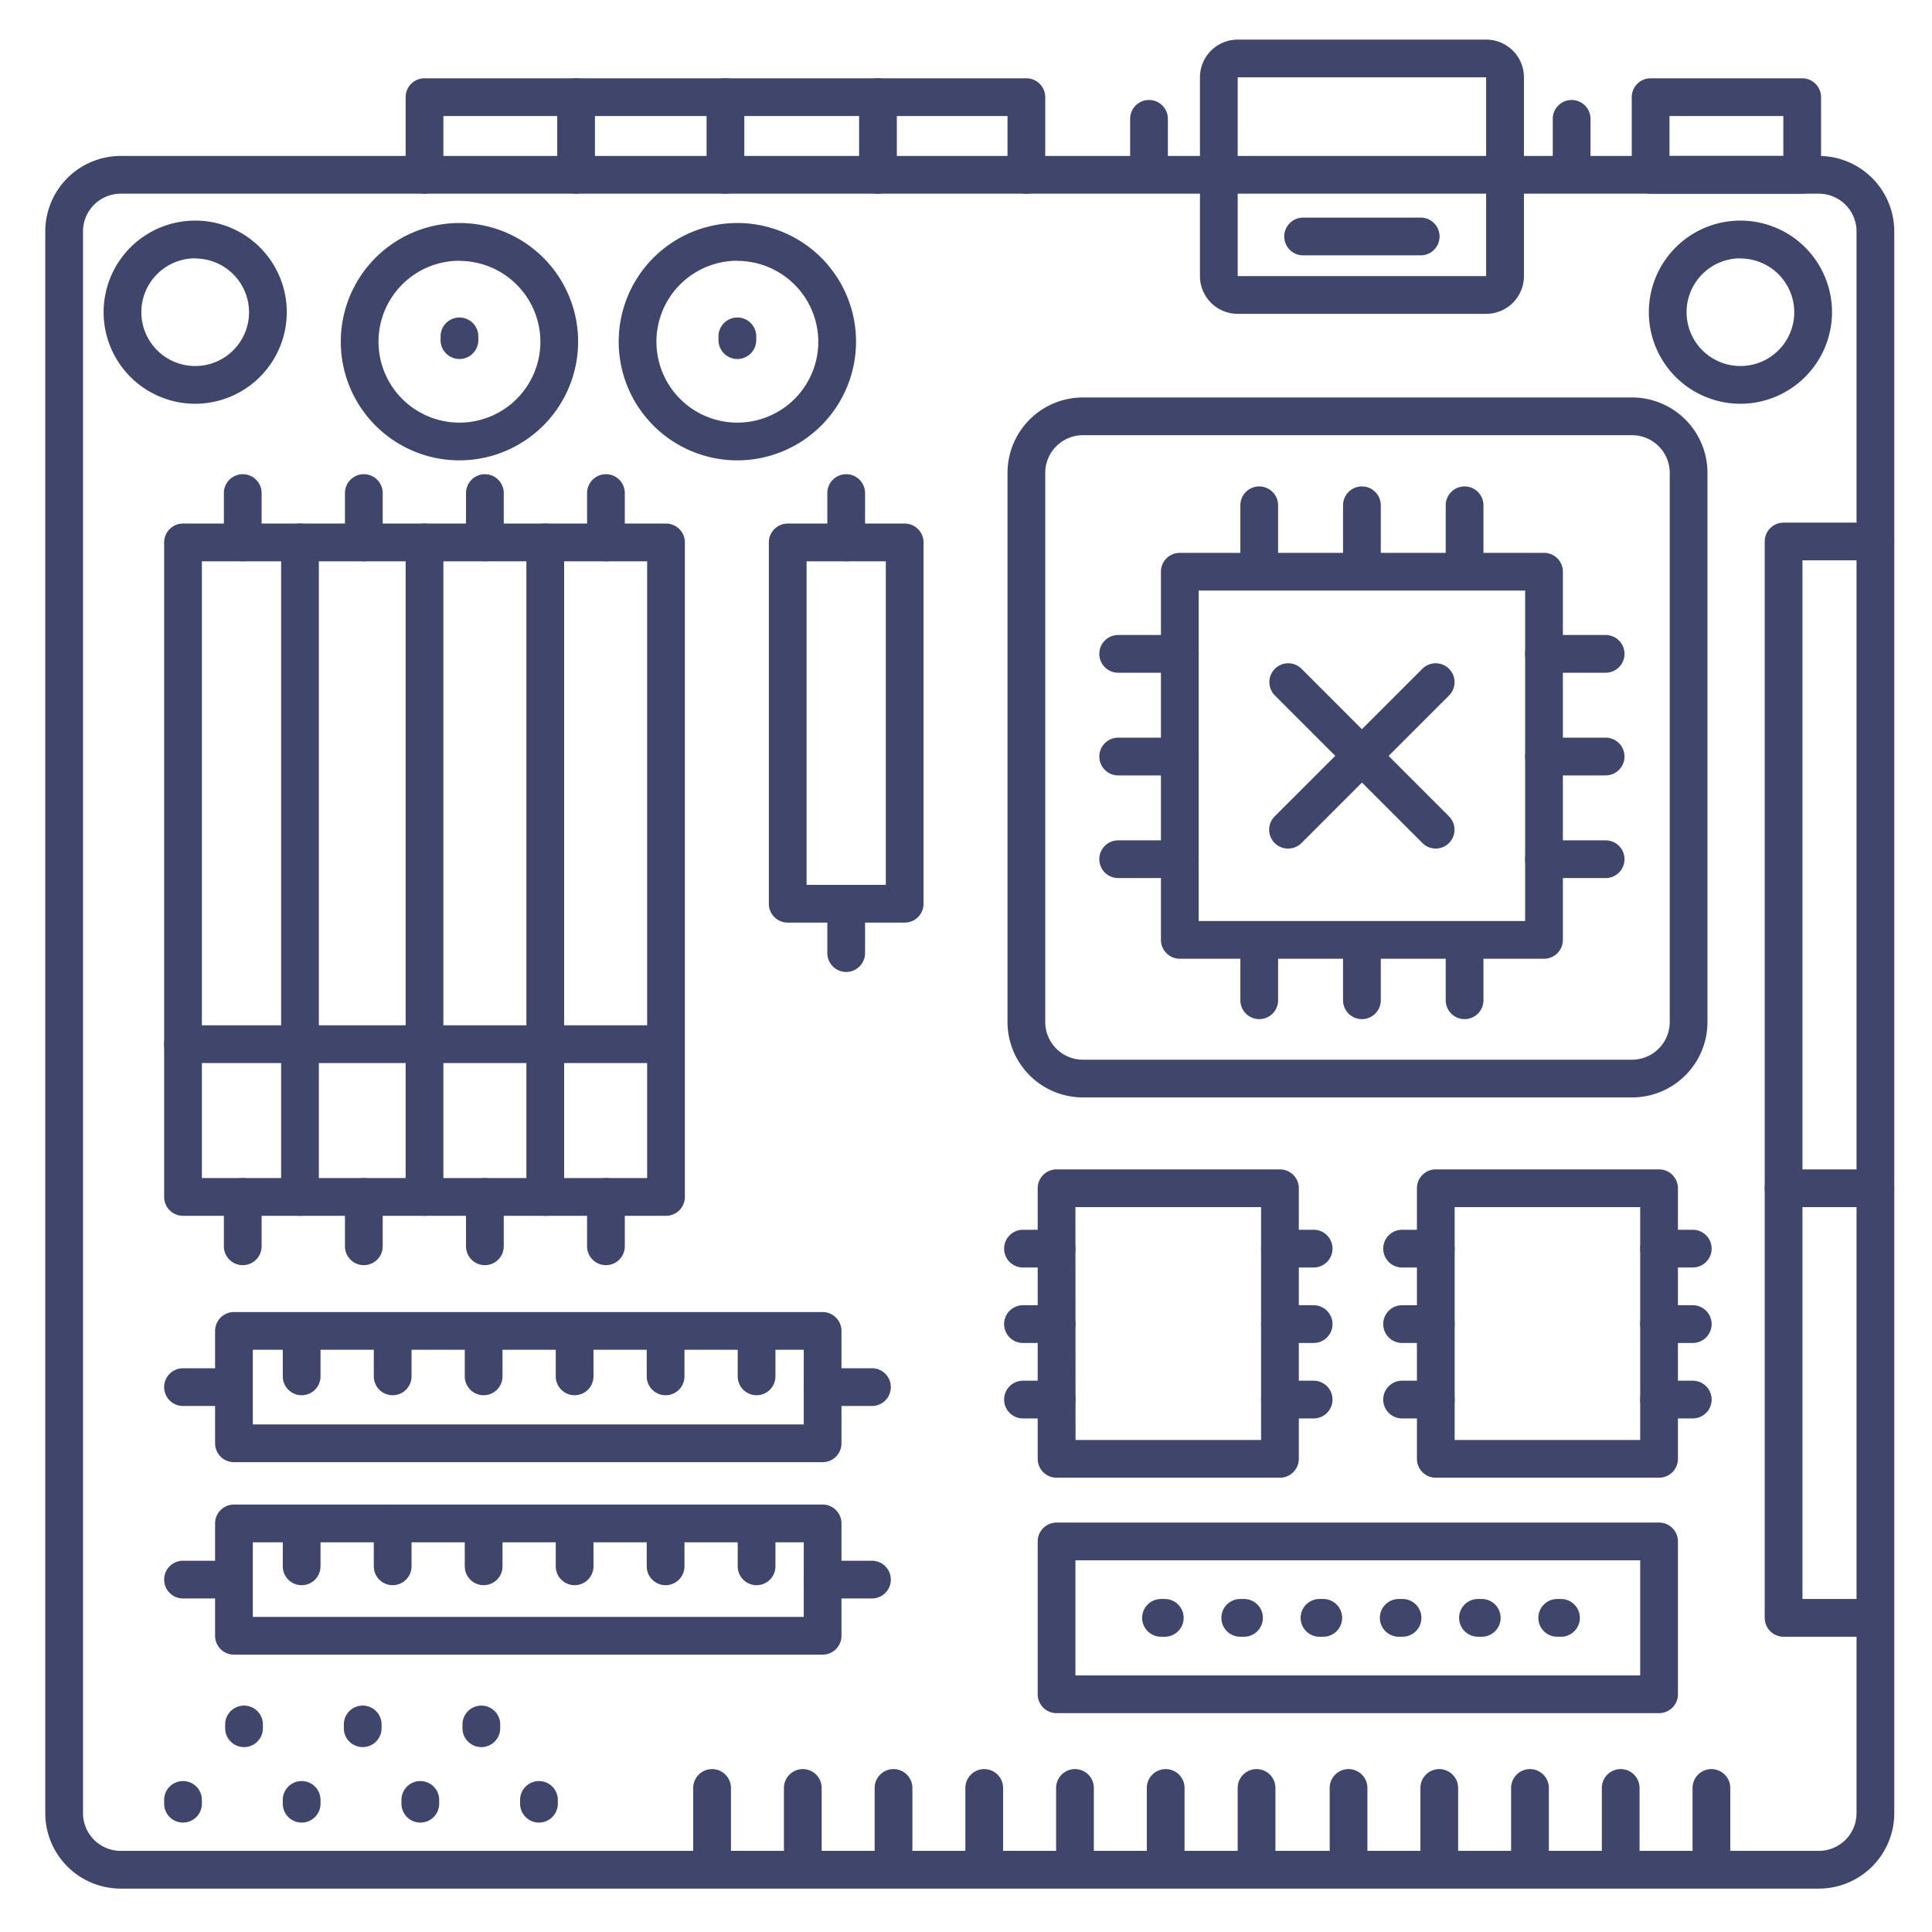 <?xml version="1.0" ?><svg viewBox="0 0 512 512" xmlns="http://www.w3.org/2000/svg"><defs><style>.cls-1{fill:#3f456b;}</style></defs><title/><g id="Lines"><path class="cls-1" d="M439.67,391.61H380.5a5,5,0,0,1-5-5V314.9a5,5,0,0,1,5-5h59.17a5,5,0,0,1,5,5v71.71A5,5,0,0,1,439.67,391.61Zm-54.17-10h49.17V319.9H385.5Z"/><path class="cls-1" d="M380.5,335.9h-8.93a5,5,0,0,1,0-10h8.93a5,5,0,0,1,0,10Z"/><path class="cls-1" d="M380.5,375.9h-8.93a5,5,0,0,1,0-10h8.93a5,5,0,0,1,0,10Z"/><path class="cls-1" d="M380.5,355.9h-8.93a5,5,0,0,1,0-10h8.93a5,5,0,0,1,0,10Z"/><path class="cls-1" d="M448.6,335.9h-8.93a5,5,0,1,1,0-10h8.93a5,5,0,0,1,0,10Z"/><path class="cls-1" d="M448.6,375.9h-8.93a5,5,0,1,1,0-10h8.93a5,5,0,0,1,0,10Z"/><path class="cls-1" d="M448.6,355.9h-8.93a5,5,0,1,1,0-10h8.93a5,5,0,0,1,0,10Z"/><path class="cls-1" d="M339.2,391.61H280a5,5,0,0,1-5-5V314.9a5,5,0,0,1,5-5H339.2a5,5,0,0,1,5,5v71.71A5,5,0,0,1,339.2,391.61Zm-54.17-10H334.2V319.9H285Z"/><path class="cls-1" d="M280,335.9H271.1a5,5,0,0,1,0-10H280a5,5,0,0,1,0,10Z"/><path class="cls-1" d="M280,375.9H271.1a5,5,0,0,1,0-10H280a5,5,0,0,1,0,10Z"/><path class="cls-1" d="M280,355.9H271.1a5,5,0,0,1,0-10H280a5,5,0,0,1,0,10Z"/><path class="cls-1" d="M348.13,335.9H339.2a5,5,0,1,1,0-10h8.93a5,5,0,0,1,0,10Z"/><path class="cls-1" d="M348.13,375.9H339.2a5,5,0,1,1,0-10h8.93a5,5,0,0,1,0,10Z"/><path class="cls-1" d="M348.13,355.9H339.2a5,5,0,1,1,0-10h8.93a5,5,0,0,1,0,10Z"/><path class="cls-1" d="M409.18,254.08H312.66a5,5,0,0,1-5-5V151.51a5,5,0,0,1,5-5h96.52a5,5,0,0,1,5,5v97.57A5,5,0,0,1,409.18,254.08Zm-91.52-10h86.52V156.51H317.66Z"/><path class="cls-1" d="M312.66,178.28H296.33a5,5,0,0,1,0-10h16.33a5,5,0,0,1,0,10Z"/><path class="cls-1" d="M312.66,232.7H296.33a5,5,0,0,1,0-10h16.33a5,5,0,0,1,0,10Z"/><path class="cls-1" d="M312.66,205.49H296.33a5,5,0,0,1,0-10h16.33a5,5,0,1,1,0,10Z"/><path class="cls-1" d="M425.51,178.28H409.18a5,5,0,0,1,0-10h16.33a5,5,0,0,1,0,10Z"/><path class="cls-1" d="M425.51,232.7H409.18a5,5,0,0,1,0-10h16.33a5,5,0,0,1,0,10Z"/><path class="cls-1" d="M425.51,205.49H409.18a5,5,0,0,1,0-10h16.33a5,5,0,0,1,0,10Z"/><path class="cls-1" d="M388.13,155.49a5,5,0,0,1-5-5V133.91a5,5,0,1,1,10,0v16.58A5,5,0,0,1,388.13,155.49Z"/><path class="cls-1" d="M333.71,155.49a5,5,0,0,1-5-5V133.91a5,5,0,0,1,10,0v16.58A5,5,0,0,1,333.71,155.49Z"/><path class="cls-1" d="M360.92,155.49a5,5,0,0,1-5-5V133.91a5,5,0,0,1,10,0v16.58A5,5,0,0,1,360.92,155.49Z"/><path class="cls-1" d="M388.13,270.08a5,5,0,0,1-5-5v-14.9a5,5,0,1,1,10,0v14.9A5,5,0,0,1,388.13,270.08Z"/><path class="cls-1" d="M333.71,270.08a5,5,0,0,1-5-5v-14.9a5,5,0,0,1,10,0v14.9A5,5,0,0,1,333.71,270.08Z"/><path class="cls-1" d="M360.92,270.08a5,5,0,0,1-5-5v-14.9a5,5,0,0,1,10,0v14.9A5,5,0,0,1,360.92,270.08Z"/><g data-name="&lt;编组&gt;" id="_编组_"><path class="cls-1" d="M482,500.5H32a20,20,0,0,1-20-20V61.33a20,20,0,0,1,20-20H482a20,20,0,0,1,20,20V480.5A20,20,0,0,1,482,500.5ZM32,51.33a10,10,0,0,0-10,10V480.5a10,10,0,0,0,10,10H482a10,10,0,0,0,10-10V61.33a10,10,0,0,0-10-10Z"/></g><path class="cls-1" d="M461.23,107A24.27,24.27,0,1,1,485.5,82.77,24.3,24.3,0,0,1,461.23,107Zm0-38.54A14.27,14.27,0,1,0,475.5,82.77,14.28,14.28,0,0,0,461.23,68.5Z"/><path class="cls-1" d="M51.77,107A24.27,24.27,0,1,1,76,82.77,24.3,24.3,0,0,1,51.77,107Zm0-38.54A14.27,14.27,0,1,0,66,82.77,14.28,14.28,0,0,0,51.77,68.5Z"/><path class="cls-1" d="M121.76,122a31.45,31.45,0,1,1,31.45-31.45A31.49,31.49,0,0,1,121.76,122Zm0-52.9a21.45,21.45,0,1,0,21.45,21.45A21.48,21.48,0,0,0,121.76,69.14Z"/><path class="cls-1" d="M121.76,95.14a5,5,0,0,1-5-5v-1a5,5,0,0,1,10,0v1A5,5,0,0,1,121.76,95.14Z"/><path class="cls-1" d="M195.41,122a31.45,31.45,0,1,1,31.45-31.45A31.49,31.49,0,0,1,195.41,122Zm0-52.9a21.45,21.45,0,1,0,21.45,21.45A21.47,21.47,0,0,0,195.41,69.14Z"/><path class="cls-1" d="M195.41,95.14a5,5,0,0,1-5-5v-1a5,5,0,0,1,10,0v1A5,5,0,0,1,195.41,95.14Z"/><path class="cls-1" d="M393.85,83.17H328a10,10,0,0,1-10-10V20.5a10,10,0,0,1,10-10h65.86a10,10,0,0,1,10,10V73.17A10,10,0,0,1,393.85,83.17Zm0-10v0ZM328,20.5V73.17h65.84l0-52.67Z"/><path class="cls-1" d="M432.5,290.83H287a20,20,0,0,1-20-20V125.33a20,20,0,0,1,20-20H432.5a20,20,0,0,1,20,20v145.5A20,20,0,0,1,432.5,290.83ZM287,115.33a10,10,0,0,0-10,10v145.5a10,10,0,0,0,10,10H432.5a10,10,0,0,0,10-10V125.33a10,10,0,0,0-10-10Z"/><path class="cls-1" d="M304.5,49.75a5,5,0,0,1-5-5V31.5a5,5,0,0,1,10,0V44.75A5,5,0,0,1,304.5,49.75Z"/><path class="cls-1" d="M416.5,49.75a5,5,0,0,1-5-5V31.5a5,5,0,0,1,10,0V44.75A5,5,0,0,1,416.5,49.75Z"/><path class="cls-1" d="M272,51.33a5,5,0,0,1-5-5V30.75H117.5V46.33a5,5,0,0,1-10,0V25.75a5,5,0,0,1,5-5H272a5,5,0,0,1,5,5V46.33A5,5,0,0,1,272,51.33Z"/><path class="cls-1" d="M192.25,51.33a5,5,0,0,1-5-5V25.75a5,5,0,0,1,10,0V46.33A5,5,0,0,1,192.25,51.33Z"/><path class="cls-1" d="M152.67,51.33a5,5,0,0,1-5-5V25.75a5,5,0,0,1,10,0V46.33A5,5,0,0,1,152.67,51.33Z"/><path class="cls-1" d="M232.67,51.33a5,5,0,0,1-5-5V25.75a5,5,0,1,1,10,0V46.33A5,5,0,0,1,232.67,51.33Z"/><path class="cls-1" d="M477.6,51.33H437.43a5,5,0,0,1-5-5V25.75a5,5,0,0,1,5-5H477.6a5,5,0,0,1,5,5V46.33A5,5,0,0,1,477.6,51.33Zm-35.17-10H472.6V30.75H442.43Z"/><path class="cls-1" d="M439.67,454H280a5,5,0,0,1-5-5V408.5a5,5,0,0,1,5-5H439.67a5,5,0,0,1,5,5V449A5,5,0,0,1,439.67,454ZM285,444H434.67V413.5H285Z"/><path class="cls-1" d="M496.5,433.75H472.67a5,5,0,0,1-5-5V143.5a5,5,0,0,1,5-5H497a5,5,0,0,1,0,10H477.67V423.75H496.5a5,5,0,0,1,0,10Z"/><path class="cls-1" d="M497,319.9H472.67a5,5,0,1,1,0-10H497a5,5,0,0,1,0,10Z"/><path class="cls-1" d="M176.5,322.2H48.5a5,5,0,0,1-5-5V143.75a5,5,0,0,1,5-5h128a5,5,0,0,1,5,5V317.2A5,5,0,0,1,176.5,322.2Zm-123-10h118V148.75H53.5Z"/><path class="cls-1" d="M79.5,322.2a5,5,0,0,1-5-5V143.75a5,5,0,0,1,10,0V317.2A5,5,0,0,1,79.5,322.2Z"/><path class="cls-1" d="M112.5,322.2a5,5,0,0,1-5-5V143.75a5,5,0,0,1,10,0V317.2A5,5,0,0,1,112.5,322.2Z"/><path class="cls-1" d="M144.5,322.2a5,5,0,0,1-5-5V143.75a5,5,0,0,1,10,0V317.2A5,5,0,0,1,144.5,322.2Z"/><path class="cls-1" d="M175.33,281.72H48.5a5,5,0,0,1,0-10H175.33a5,5,0,1,1,0,10Z"/><path class="cls-1" d="M239.75,244.5h-31a5,5,0,0,1-5-5V143.75a5,5,0,0,1,5-5h31a5,5,0,0,1,5,5V239.5A5,5,0,0,1,239.75,244.5Zm-26-10h21V148.75h-21Z"/><path class="cls-1" d="M218,387.49H62a5,5,0,0,1-5-5V352.71a5,5,0,0,1,5-5H218a5,5,0,0,1,5,5v29.78A5,5,0,0,1,218,387.49Zm-151-10H213V357.71H67Z"/><path class="cls-1" d="M218,438.5H62a5,5,0,0,1-5-5V403.72a5,5,0,0,1,5-5H218a5,5,0,0,1,5,5V433.5A5,5,0,0,1,218,438.5Zm-151-10H213V408.72H67Z"/><path class="cls-1" d="M64.33,148.75a5,5,0,0,1-5-5V130.67a5,5,0,0,1,10,0v13.08A5,5,0,0,1,64.33,148.75Z"/><path class="cls-1" d="M96.42,148.75a5,5,0,0,1-5-5V130.67a5,5,0,0,1,10,0v13.08A5,5,0,0,1,96.42,148.75Z"/><path class="cls-1" d="M128.5,148.75a5,5,0,0,1-5-5V130.67a5,5,0,0,1,10,0v13.08A5,5,0,0,1,128.5,148.75Z"/><path class="cls-1" d="M160.58,148.75a5,5,0,0,1-5-5V130.67a5,5,0,0,1,10,0v13.08A5,5,0,0,1,160.58,148.75Z"/><path class="cls-1" d="M64.33,335.28a5,5,0,0,1-5-5V317.2a5,5,0,0,1,10,0v13.08A5,5,0,0,1,64.33,335.28Z"/><path class="cls-1" d="M96.42,335.28a5,5,0,0,1-5-5V317.2a5,5,0,0,1,10,0v13.08A5,5,0,0,1,96.42,335.28Z"/><path class="cls-1" d="M128.5,335.28a5,5,0,0,1-5-5V317.2a5,5,0,0,1,10,0v13.08A5,5,0,0,1,128.5,335.28Z"/><path class="cls-1" d="M160.58,335.28a5,5,0,0,1-5-5V317.2a5,5,0,0,1,10,0v13.08A5,5,0,0,1,160.58,335.28Z"/><path class="cls-1" d="M224.25,148.75a5,5,0,0,1-5-5V130.67a5,5,0,0,1,10,0v13.08A5,5,0,0,1,224.25,148.75Z"/><path class="cls-1" d="M224.25,257.58a5,5,0,0,1-5-5V239.5a5,5,0,0,1,10,0v13.08A5,5,0,0,1,224.25,257.58Z"/><path class="cls-1" d="M61.58,372.6H48.5a5,5,0,0,1,0-10H61.58a5,5,0,0,1,0,10Z"/><path class="cls-1" d="M61.58,423.61H48.5a5,5,0,0,1,0-10H61.58a5,5,0,0,1,0,10Z"/><path class="cls-1" d="M231.08,372.6H218a5,5,0,0,1,0-10h13.08a5,5,0,1,1,0,10Z"/><path class="cls-1" d="M231.08,423.61H218a5,5,0,0,1,0-10h13.08a5,5,0,1,1,0,10Z"/></g><g id="Outline"><path class="cls-1" d="M64.67,463a5,5,0,0,1-5-5v-1a5,5,0,0,1,10,0v1A5,5,0,0,1,64.67,463Z"/><path class="cls-1" d="M96.12,463a5,5,0,0,1-5-5v-1a5,5,0,0,1,10,0v1A5,5,0,0,1,96.12,463Z"/><path class="cls-1" d="M127.56,463a5,5,0,0,1-5-5v-1a5,5,0,0,1,10,0v1A5,5,0,0,1,127.56,463Z"/><path class="cls-1" d="M48.5,483a5,5,0,0,1-5-5v-1a5,5,0,0,1,10,0v1A5,5,0,0,1,48.5,483Z"/><path class="cls-1" d="M79.94,483a5,5,0,0,1-5-5v-1a5,5,0,0,1,10,0v1A5,5,0,0,1,79.94,483Z"/><path class="cls-1" d="M111.39,483a5,5,0,0,1-5-5v-1a5,5,0,0,1,10,0v1A5,5,0,0,1,111.39,483Z"/><path class="cls-1" d="M142.83,483a5,5,0,0,1-5-5v-1a5,5,0,0,1,10,0v1A5,5,0,0,1,142.83,483Z"/><path class="cls-1" d="M188.71,498.17a5,5,0,0,1-5-5V473.83a5,5,0,0,1,10,0v19.34A5,5,0,0,1,188.71,498.17Z"/><path class="cls-1" d="M212.75,498.17a5,5,0,0,1-5-5V473.83a5,5,0,1,1,10,0v19.34A5,5,0,0,1,212.75,498.17Z"/><path class="cls-1" d="M236.79,498.17a5,5,0,0,1-5-5V473.83a5,5,0,0,1,10,0v19.34A5,5,0,0,1,236.79,498.17Z"/><path class="cls-1" d="M260.83,498.17a5,5,0,0,1-5-5V473.83a5,5,0,0,1,10,0v19.34A5,5,0,0,1,260.83,498.17Z"/><path class="cls-1" d="M284.88,498.17a5,5,0,0,1-5-5V473.83a5,5,0,0,1,10,0v19.34A5,5,0,0,1,284.88,498.17Z"/><path class="cls-1" d="M308.92,498.17a5,5,0,0,1-5-5V473.83a5,5,0,0,1,10,0v19.34A5,5,0,0,1,308.92,498.17Z"/><path class="cls-1" d="M333,498.17a5,5,0,0,1-5-5V473.83a5,5,0,0,1,10,0v19.34A5,5,0,0,1,333,498.17Z"/><path class="cls-1" d="M357.38,498.17a5,5,0,0,1-5-5V473.83a5,5,0,0,1,10,0v19.34A5,5,0,0,1,357.38,498.17Z"/><path class="cls-1" d="M381.42,498.17a5,5,0,0,1-5-5V473.83a5,5,0,0,1,10,0v19.34A5,5,0,0,1,381.42,498.17Z"/><path class="cls-1" d="M405.46,498.17a5,5,0,0,1-5-5V473.83a5,5,0,0,1,10,0v19.34A5,5,0,0,1,405.46,498.17Z"/><path class="cls-1" d="M429.5,498.17a5,5,0,0,1-5-5V473.83a5,5,0,1,1,10,0v19.34A5,5,0,0,1,429.5,498.17Z"/><path class="cls-1" d="M453.54,498.17a5,5,0,0,1-5-5V473.83a5,5,0,0,1,10,0v19.34A5,5,0,0,1,453.54,498.17Z"/><path class="cls-1" d="M376.5,67.67H345.34a5,5,0,0,1,0-10H376.5a5,5,0,0,1,0,10Z"/><path class="cls-1" d="M413.68,433.75h-1a5,5,0,0,1,0-10h1a5,5,0,1,1,0,10Zm-21,0h-1a5,5,0,0,1,0-10h1a5,5,0,1,1,0,10Zm-21,0h-1a5,5,0,0,1,0-10h1a5,5,0,1,1,0,10Zm-21,0h-1a5,5,0,0,1,0-10h1a5,5,0,1,1,0,10Zm-21,0h-1a5,5,0,0,1,0-10h1a5,5,0,1,1,0,10Zm-21,0h-1a5,5,0,0,1,0-10h1a5,5,0,1,1,0,10Z"/><path class="cls-1" d="M341.33,224.88a5,5,0,0,1-3.53-8.53L377,177.18a5,5,0,0,1,7.07,7.07l-39.17,39.17A5,5,0,0,1,341.33,224.88Z"/><path class="cls-1" d="M380.5,224.88a5,5,0,0,1-3.53-1.46L337.8,184.25a5,5,0,0,1,7.07-7.07L384,216.35a5,5,0,0,1-3.54,8.53Z"/><path class="cls-1" d="M79.94,369.75a5,5,0,0,1-5-5V353.58a5,5,0,0,1,10,0v11.17A5,5,0,0,1,79.94,369.75Z"/><path class="cls-1" d="M104.06,369.75a5,5,0,0,1-5-5V353.58a5,5,0,0,1,10,0v11.17A5,5,0,0,1,104.06,369.75Z"/><path class="cls-1" d="M128.17,369.75a5,5,0,0,1-5-5V353.58a5,5,0,0,1,10,0v11.17A5,5,0,0,1,128.17,369.75Z"/><path class="cls-1" d="M152.28,369.75a5,5,0,0,1-5-5V353.58a5,5,0,0,1,10,0v11.17A5,5,0,0,1,152.28,369.75Z"/><path class="cls-1" d="M176.39,369.75a5,5,0,0,1-5-5V353.58a5,5,0,0,1,10,0v11.17A5,5,0,0,1,176.39,369.75Z"/><path class="cls-1" d="M200.5,369.75a5,5,0,0,1-5-5V353.58a5,5,0,1,1,10,0v11.17A5,5,0,0,1,200.5,369.75Z"/><path class="cls-1" d="M79.94,420.09a5,5,0,0,1-5-5V403.91a5,5,0,0,1,10,0v11.18A5,5,0,0,1,79.94,420.09Z"/><path class="cls-1" d="M104.06,420.09a5,5,0,0,1-5-5V403.91a5,5,0,0,1,10,0v11.18A5,5,0,0,1,104.06,420.09Z"/><path class="cls-1" d="M128.17,420.09a5,5,0,0,1-5-5V403.91a5,5,0,0,1,10,0v11.18A5,5,0,0,1,128.17,420.09Z"/><path class="cls-1" d="M152.28,420.09a5,5,0,0,1-5-5V403.91a5,5,0,0,1,10,0v11.18A5,5,0,0,1,152.28,420.09Z"/><path class="cls-1" d="M176.39,420.09a5,5,0,0,1-5-5V403.91a5,5,0,1,1,10,0v11.18A5,5,0,0,1,176.39,420.09Z"/><path class="cls-1" d="M200.5,420.09a5,5,0,0,1-5-5V403.91a5,5,0,0,1,10,0v11.18A5,5,0,0,1,200.5,420.09Z"/></g></svg>